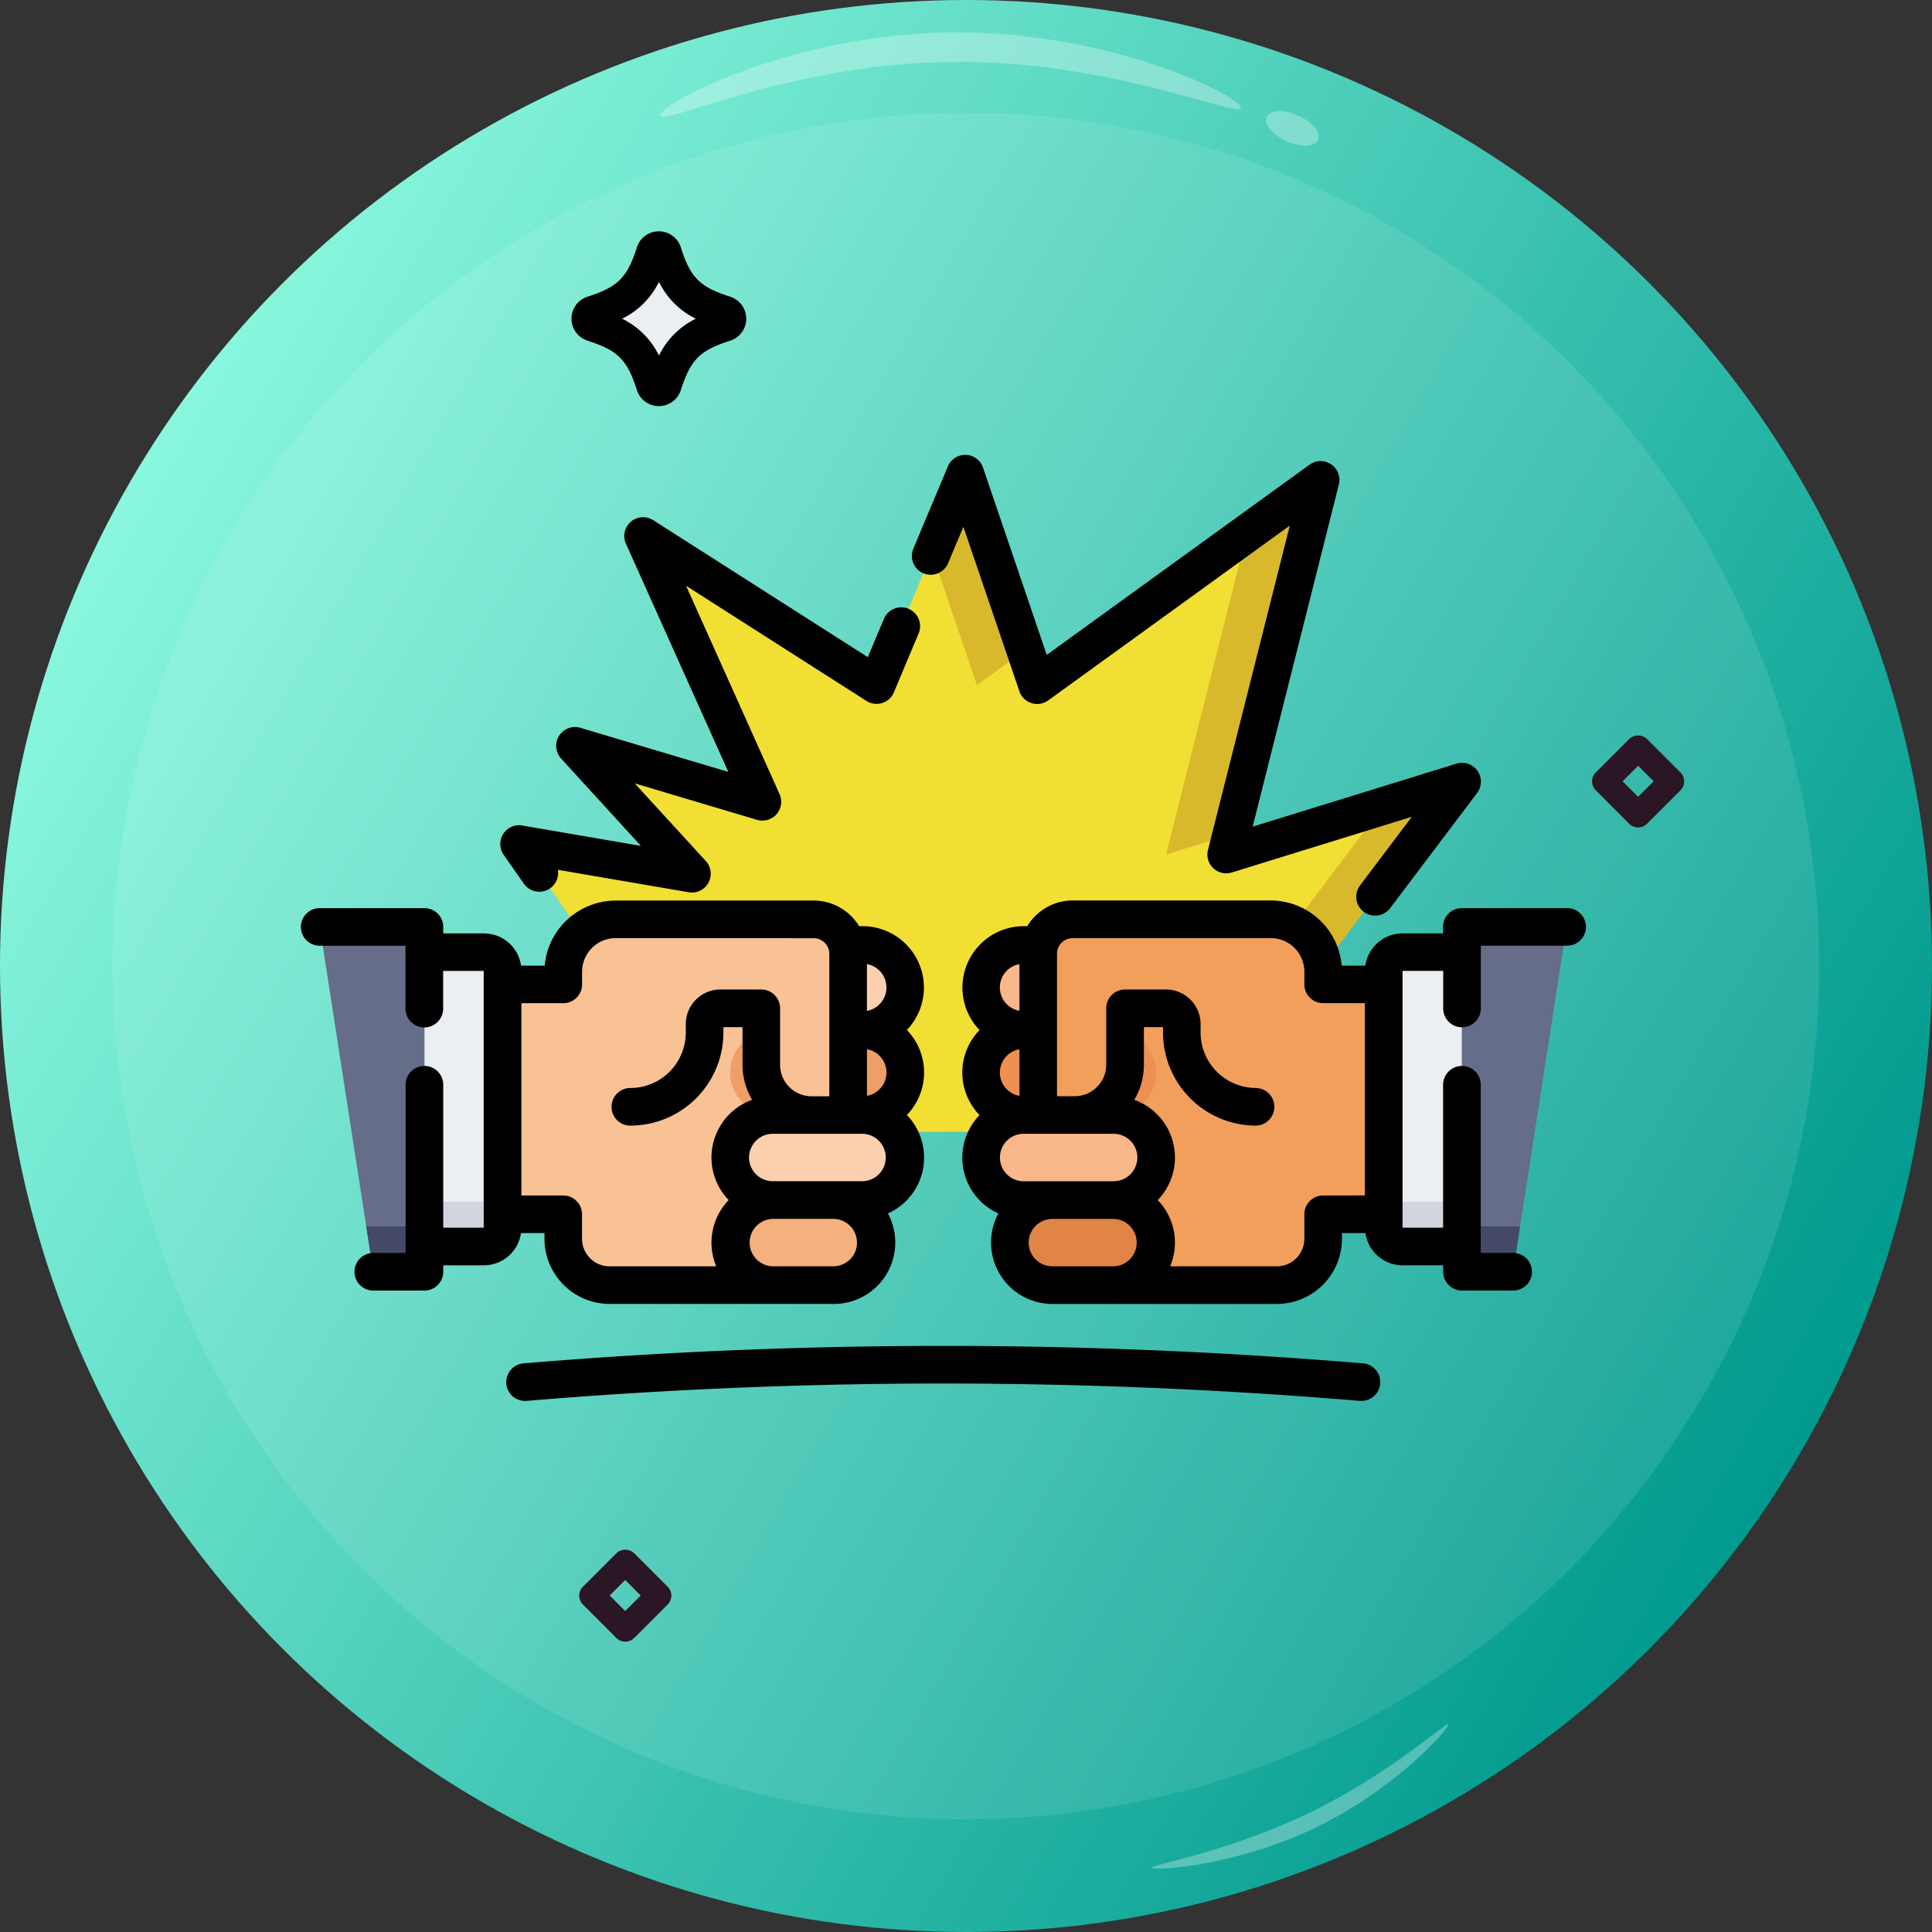 <svg xmlns="http://www.w3.org/2000/svg" xmlns:xlink="http://www.w3.org/1999/xlink" viewBox="0 0 1070.12 1070.12"><rect x="0" y="0" width="1070.12" height="1070.12" fill="#333333" stroke="none"/><defs><style>.cls-1{fill:url(#linear-gradient);}.cls-2,.cls-4{fill:#fff;}.cls-2{opacity:0.1;}.cls-3{opacity:0.3;}.cls-5{fill:#f2df33;}.cls-6{fill:#d9b92c;}.cls-7{fill:#f9c295;}.cls-8{fill:#ebeef2;}.cls-9{fill:#d1d6de;}.cls-10{fill:#656d88;}.cls-11{fill:#444966;}.cls-12{fill:#f4b07d;}.cls-13{fill:#fcd0ae;}.cls-14{fill:#ef9e67;}.cls-15{fill:#f29f5c;}.cls-16{fill:#e08546;}.cls-17{fill:#f9b78a;}.cls-18{fill:#ed9051;}.cls-19{fill:#2a1624;}</style><linearGradient id="linear-gradient" x1="71.61" y1="267.48" x2="998.51" y2="802.63" gradientUnits="userSpaceOnUse"><stop offset="0" stop-color="#89f7dd"/><stop offset="1" stop-color="#009a8e"/></linearGradient></defs><title>b13</title><g id="Layer_2" data-name="Layer 2"><g id="Layer_1-2" data-name="Layer 1"><circle class="cls-1" cx="535.06" cy="535.06" r="535.06"/><circle class="cls-2" cx="535.06" cy="535.06" r="472.6"/><g class="cls-3"><path class="cls-4" d="M687.27,59.67c-.08-6.3-72.64-42.94-161.5-41.73S365.38,57.76,365.46,64.06,437.13,35.47,526,34.26,687.36,66,687.27,59.67Z"/></g><g class="cls-3"><ellipse class="cls-4" cx="715.92" cy="71.14" rx="7.79" ry="15.57" transform="translate(355.14 693.58) rotate(-65.58)"/></g><g class="cls-3"><path class="cls-4" d="M802.34,954.93c-.82-1.68-31.6,27.14-77,49.13s-88.14,28.81-87.32,30.49,45.82-.52,91.19-22.51S803.15,956.61,802.34,954.93Z"/></g><polygon class="cls-5" points="399.08 626.93 663.32 626.93 809.8 432.9 679.2 473.32 731.46 265.84 574.46 379.45 534.63 262.39 485.49 379.45 356.18 296.89 422.24 444.09 318.43 413.15 383.2 483.94 287.55 467.53 399.08 626.93"/><polygon class="cls-6" points="541.11 379.45 567.87 360.09 534.63 262.39 516.21 306.27 541.11 379.45"/><polygon class="cls-6" points="645.85 473.32 682.02 462.13 731.46 265.84 690.68 295.35 645.85 473.32"/><polygon class="cls-6" points="766.28 446.37 629.97 626.93 663.32 626.93 809.8 432.9 766.28 446.37"/><path class="cls-7" d="M450.18,523.39V711.83H337.62A25.66,25.66,0,0,1,312,686.17V672.59H243.48V545.25H312v-7a29,29,0,0,1,29-29H450.17v14.18Z"/><path class="cls-8" d="M278.39,537.77V680.06A10.37,10.37,0,0,1,268,690.43H235.09v-163H268A10.37,10.37,0,0,1,278.39,537.77Z"/><path class="cls-9" d="M268,665.62H235.09v24.81H268a10.37,10.37,0,0,0,10.37-10.37v-24.8A10.36,10.36,0,0,1,268,665.62Z"/><polygon class="cls-10" points="206.76 704.42 235.09 704.42 235.09 513.41 177.14 513.41 206.76 704.42"/><polygon class="cls-11" points="202.87 679.3 206.76 704.42 235.09 704.42 235.09 679.3 202.87 679.3"/><path class="cls-12" d="M485.49,688.28a23.56,23.56,0,0,1-23.56,23.55H428a23.56,23.56,0,1,1,0-47.11h33.9A23.56,23.56,0,0,1,485.49,688.28Z"/><path class="cls-13" d="M501.42,641.17a23.55,23.55,0,0,1-23.55,23.55H428a23.56,23.56,0,1,1,0-47.11h49.84A23.55,23.55,0,0,1,501.42,641.17Z"/><path class="cls-14" d="M501.42,594.06a23.55,23.55,0,0,1-23.55,23.55H428a23.55,23.55,0,1,1,0-47.1h49.84A23.55,23.55,0,0,1,501.42,594.06Z"/><path class="cls-13" d="M501.42,547a23.55,23.55,0,0,1-23.55,23.56H428a23.56,23.56,0,1,1,0-47.11h49.84A23.55,23.55,0,0,1,501.42,547Z"/><path class="cls-7" d="M438.31,509.21h12.38a19.08,19.08,0,0,1,19.08,19.08v80.53a8.8,8.8,0,0,1-8.8,8.79h-11.4a27.91,27.91,0,0,1-27.92-27.91V558.49H399a8.73,8.73,0,0,0-8.73,8.73v4.7a41.14,41.14,0,0,1-41.13,41.13h-6.75c-11.93,0-30.39-13.51-30.39-41.13V538.21a29,29,0,0,1,29-29Z"/><path class="cls-15" d="M594.66,523.39V711.83H707.21a25.65,25.65,0,0,0,25.66-25.66V672.59h68.49V545.25H732.87v-7a29,29,0,0,0-29-29H594.67v14.18Z"/><path class="cls-8" d="M766.45,537.77V680.06a10.37,10.37,0,0,0,10.37,10.37h32.93v-163H776.82A10.37,10.37,0,0,0,766.45,537.77Z"/><path class="cls-9" d="M776.82,665.62h32.93v24.81H776.82a10.37,10.37,0,0,1-10.37-10.37v-24.8A10.36,10.36,0,0,0,776.82,665.62Z"/><polygon class="cls-10" points="838.08 704.42 809.75 704.42 809.75 513.41 867.7 513.41 838.08 704.42"/><polygon class="cls-11" points="841.97 679.3 838.08 704.42 809.75 704.42 809.75 679.3 841.97 679.3"/><path class="cls-16" d="M559.35,688.28a23.56,23.56,0,0,0,23.56,23.55h33.9a23.56,23.56,0,0,0,0-47.11h-33.9A23.56,23.56,0,0,0,559.35,688.28Z"/><path class="cls-17" d="M543.41,641.17A23.55,23.55,0,0,0,567,664.72h49.84a23.56,23.56,0,1,0,0-47.11H567A23.56,23.56,0,0,0,543.41,641.17Z"/><path class="cls-18" d="M543.41,594.06A23.55,23.55,0,0,0,567,617.61h49.84a23.55,23.55,0,1,0,0-47.1H567A23.55,23.55,0,0,0,543.41,594.06Z"/><path class="cls-17" d="M543.41,547A23.56,23.56,0,0,0,567,570.51h49.84a23.56,23.56,0,1,0,0-47.11H567A23.55,23.55,0,0,0,543.41,547Z"/><path class="cls-15" d="M606.53,509.21H594.14a19.07,19.07,0,0,0-19.07,19.08v80.53a8.8,8.8,0,0,0,8.8,8.79h11.4a27.9,27.9,0,0,0,27.91-27.91V558.49h22.7a8.73,8.73,0,0,1,8.73,8.73v4.7a41.13,41.13,0,0,0,41.13,41.13h6.75c11.93,0,30.39-13.51,30.39-41.13V538.21a29,29,0,0,0-29-29Z"/><path d="M290.14,489.41A10.42,10.42,0,0,0,309,481.78l72.48,12.43a10.57,10.57,0,0,0,1.77.15,10.41,10.41,0,0,0,7.68-17.45l-39.35-43,67.72,20.19a10.42,10.42,0,0,0,12.49-14.25L380,324.44l99.91,63.8a10.42,10.42,0,0,0,15.21-4.75l13.7-32.63a10.42,10.42,0,0,0-19.22-8.07L480.67,364,361.79,288.1a10.42,10.42,0,0,0-15.12,13l56.75,126.46-82-24.45a10.43,10.43,0,0,0-10.67,17L355,468.53l-65.66-11.27A10.42,10.42,0,0,0,279,473.51Z"/><path d="M511.48,317.54A10.42,10.42,0,0,0,525.12,312l8.49-20.21,31,91.06a10.42,10.42,0,0,0,16,5.09l133.8-96.82L669.09,470.77a10.42,10.42,0,0,0,13.19,12.5L782,452.41l-28.68,38A10.42,10.42,0,0,0,770,503l48.16-63.78a10.43,10.43,0,0,0-11.4-16.24L693.83,457.88l47.74-189.49a10.42,10.42,0,0,0-16.22-11L579.78,362.74,544.49,259a10.42,10.42,0,0,0-19.47-.68L505.9,303.9A10.42,10.42,0,0,0,511.48,317.54Z"/><path d="M288.58,683h13v3.16a36.13,36.13,0,0,0,36.08,36.08H461.93a34,34,0,0,0,29.89-50.11,33.94,33.94,0,0,0,10.5-54.53,33.89,33.89,0,0,0,0-47.1A34,34,0,0,0,477.87,513h-2a29.48,29.48,0,0,0-25.16-14.18H341a39.69,39.69,0,0,0-33.59,18.81c-.09.16-.2.3-.29.46s-.29.52-.43.78a38.18,38.18,0,0,0-2.48,5.21,39.42,39.42,0,0,0-2.49,10.78h-13.1A20.81,20.81,0,0,0,268,517H245.51v-3.58A10.43,10.43,0,0,0,235.09,503h-58a10.42,10.42,0,1,0,0,20.84h47.53v34.82a10.42,10.42,0,1,0,20.84,0V537.81l22.46,0v7.39s0,.06,0,.09,0,.06,0,.09l0,126.39c0,.29,0,.57,0,.86a8.49,8.49,0,0,0,0,.88V680H245.51V600.84a10.42,10.42,0,1,0-20.84,0V694H206.76a10.42,10.42,0,1,0,0,20.84h28.33a10.42,10.42,0,0,0,10.42-10.42v-3.57H268A20.81,20.81,0,0,0,288.58,683Zm126.31-41.84A13.16,13.16,0,0,1,428,628h49.84a13.14,13.14,0,0,1,0,26.27H428A13.15,13.15,0,0,1,414.89,641.17Zm65.3-34.2V581.15a13.11,13.11,0,0,1,0,25.82Zm-18.26,94.44H428a13.14,13.14,0,0,1,0-26.27h33.91a13.14,13.14,0,0,1,0,26.27ZM491,547a13.13,13.13,0,0,1-10.81,12.91V534A13.15,13.15,0,0,1,491,547Zm-52.69-27.33h12.38a8.67,8.67,0,0,1,8.66,8.66v78.9h-9.86a17.5,17.5,0,0,1-17.41-17.49V558.5a10.43,10.43,0,0,0-10.42-10.43H399a19.18,19.18,0,0,0-19.15,19.16v4.69a30.74,30.74,0,0,1-30.71,30.71,10.42,10.42,0,0,0,0,20.84,51.61,51.61,0,0,0,51.55-51.55v-3h10.58V589.7a38.14,38.14,0,0,0,5.34,19.48,33.94,33.94,0,0,0-13,55.54,33.92,33.92,0,0,0-6.89,36.69H337.62a15.26,15.26,0,0,1-15.24-15.25V672.59A10.41,10.41,0,0,0,312,662.17H288.81V555.67H312a10.42,10.42,0,0,0,10.42-10.42v-7a18.45,18.45,0,0,1,2.6-9.49,18.71,18.71,0,0,1,3.84-4.61l0,0c.28-.24.56-.47.85-.69l.07-.06A18.49,18.49,0,0,1,341,519.63h97.35Z"/><path d="M867.7,503h-58a10.41,10.41,0,0,0-10.42,10.42V517H776.82a20.82,20.82,0,0,0-20.56,17.85h-13.1A39.53,39.53,0,0,0,741,525a40,40,0,0,0-3.25-6.95,39.66,39.66,0,0,0-33.89-19.29H594.15A29.45,29.45,0,0,0,569,513h-2a34,34,0,0,0-24.45,57.54,33.86,33.86,0,0,0,0,47.1A33.92,33.92,0,0,0,553,672.13a34,34,0,0,0,29.89,50.12H707.22a36.13,36.13,0,0,0,36.08-36.09V683h13a20.82,20.82,0,0,0,20.56,17.84h22.51v3.57a10.42,10.42,0,0,0,10.42,10.42h28.33a10.42,10.42,0,0,0,0-20.84H820.17V600.84a10.42,10.42,0,1,0-20.84,0V680l-22.46,0v-7.39s0,0,0-.08,0-.06,0-.09l0-126.39c0-.29,0-.58,0-.87a8.46,8.46,0,0,0,0-.87v-6.55h22.51v20.82a10.42,10.42,0,0,0,20.84,0V523.82H867.7a10.42,10.42,0,1,0,0-20.83ZM616.81,654.3H567A13.13,13.13,0,1,1,567,628h49.84a13.13,13.13,0,1,1,0,26.26Zm-52.16-73.15V607a13.11,13.11,0,0,1,0-25.82Zm0-47.12v25.84a13.12,13.12,0,0,1,0-25.84Zm5.13,154.25a13.15,13.15,0,0,1,13.13-13.14h33.9a13.14,13.14,0,0,1,.05,26.27h-34A13.14,13.14,0,0,1,569.78,688.28Zm163.1-26.11a10.41,10.41,0,0,0-10.42,10.42v13.58a15.26,15.26,0,0,1-15.24,15.24H648.14a33.86,33.86,0,0,0-6.88-36.68,33.93,33.93,0,0,0-13-55.54,38.1,38.1,0,0,0,5.34-19.49V568.92h10.59v3a51.61,51.61,0,0,0,51.55,51.56,10.43,10.43,0,0,0,0-20.85A30.74,30.74,0,0,1,665,571.92v-4.69a19.17,19.17,0,0,0-19.15-19.15h-22.7a10.42,10.42,0,0,0-10.42,10.42v31.2a17.5,17.5,0,0,1-17.41,17.49h-9.86v-78.9a8.66,8.66,0,0,1,8.65-8.65H703.88a18.46,18.46,0,0,1,16,9.1,18.69,18.69,0,0,1,1.39,2.93,18.37,18.37,0,0,1,1.2,6.55v7a10.42,10.42,0,0,0,10.42,10.42H756v106.5Z"/><path d="M754.88,755.16a2795.32,2795.32,0,0,0-464.92,0,10.42,10.42,0,1,0,1.74,20.77,2775.12,2775.12,0,0,1,461.44,0,8.77,8.77,0,0,0,.88,0,10.42,10.42,0,0,0,.86-20.81Z"/><path class="cls-8" d="M401.65,179.92c-19.61,6.28-27,13.71-33.32,33.31a3.55,3.55,0,0,1-6.77,0c-6.28-19.61-13.71-27-33.32-33.31a3.56,3.56,0,0,1,0-6.78c19.61-6.27,27-13.7,33.32-33.31a3.56,3.56,0,0,1,6.77,0c6.28,19.61,13.71,27,33.32,33.31A3.56,3.56,0,0,1,401.65,179.92Z"/><path d="M325.43,188.71c16.84,5.39,21.95,10.5,27.34,27.34a12.75,12.75,0,0,0,12.17,8.89h0a12.75,12.75,0,0,0,12.18-8.89c5.39-16.84,10.5-22,27.33-27.34h0a12.79,12.79,0,0,0,0-24.36c-16.84-5.39-22-10.5-27.34-27.33A12.75,12.75,0,0,0,365,128.13h0A12.73,12.73,0,0,0,352.77,137c-5.39,16.83-10.5,21.94-27.34,27.33a12.79,12.79,0,0,0,0,24.36ZM365,156.12a44.27,44.27,0,0,0,20.41,20.41A44.27,44.27,0,0,0,365,196.94a44.32,44.32,0,0,0-20.41-20.41A44.27,44.27,0,0,0,365,156.12Z"/><path class="cls-19" d="M912.29,409.35a7.2,7.2,0,0,0-9.9,0l-18.5,18.5a7,7,0,0,0,0,9.9h0l18.5,18.51a7,7,0,0,0,9.9,0h0l18.51-18.51a7,7,0,0,0,0-9.9h0Zm-4.95,32-8.6-8.6,8.6-8.6,8.61,8.6Z"/><path class="cls-19" d="M351.29,860.35a7.2,7.2,0,0,0-9.9,0l-18.5,18.5a7,7,0,0,0,0,9.9h0l18.5,18.51a7,7,0,0,0,9.9,0h0l18.51-18.51a7,7,0,0,0,0-9.9h0Zm-5,32-8.6-8.6,8.6-8.6,8.61,8.6Z"/></g></g></svg>